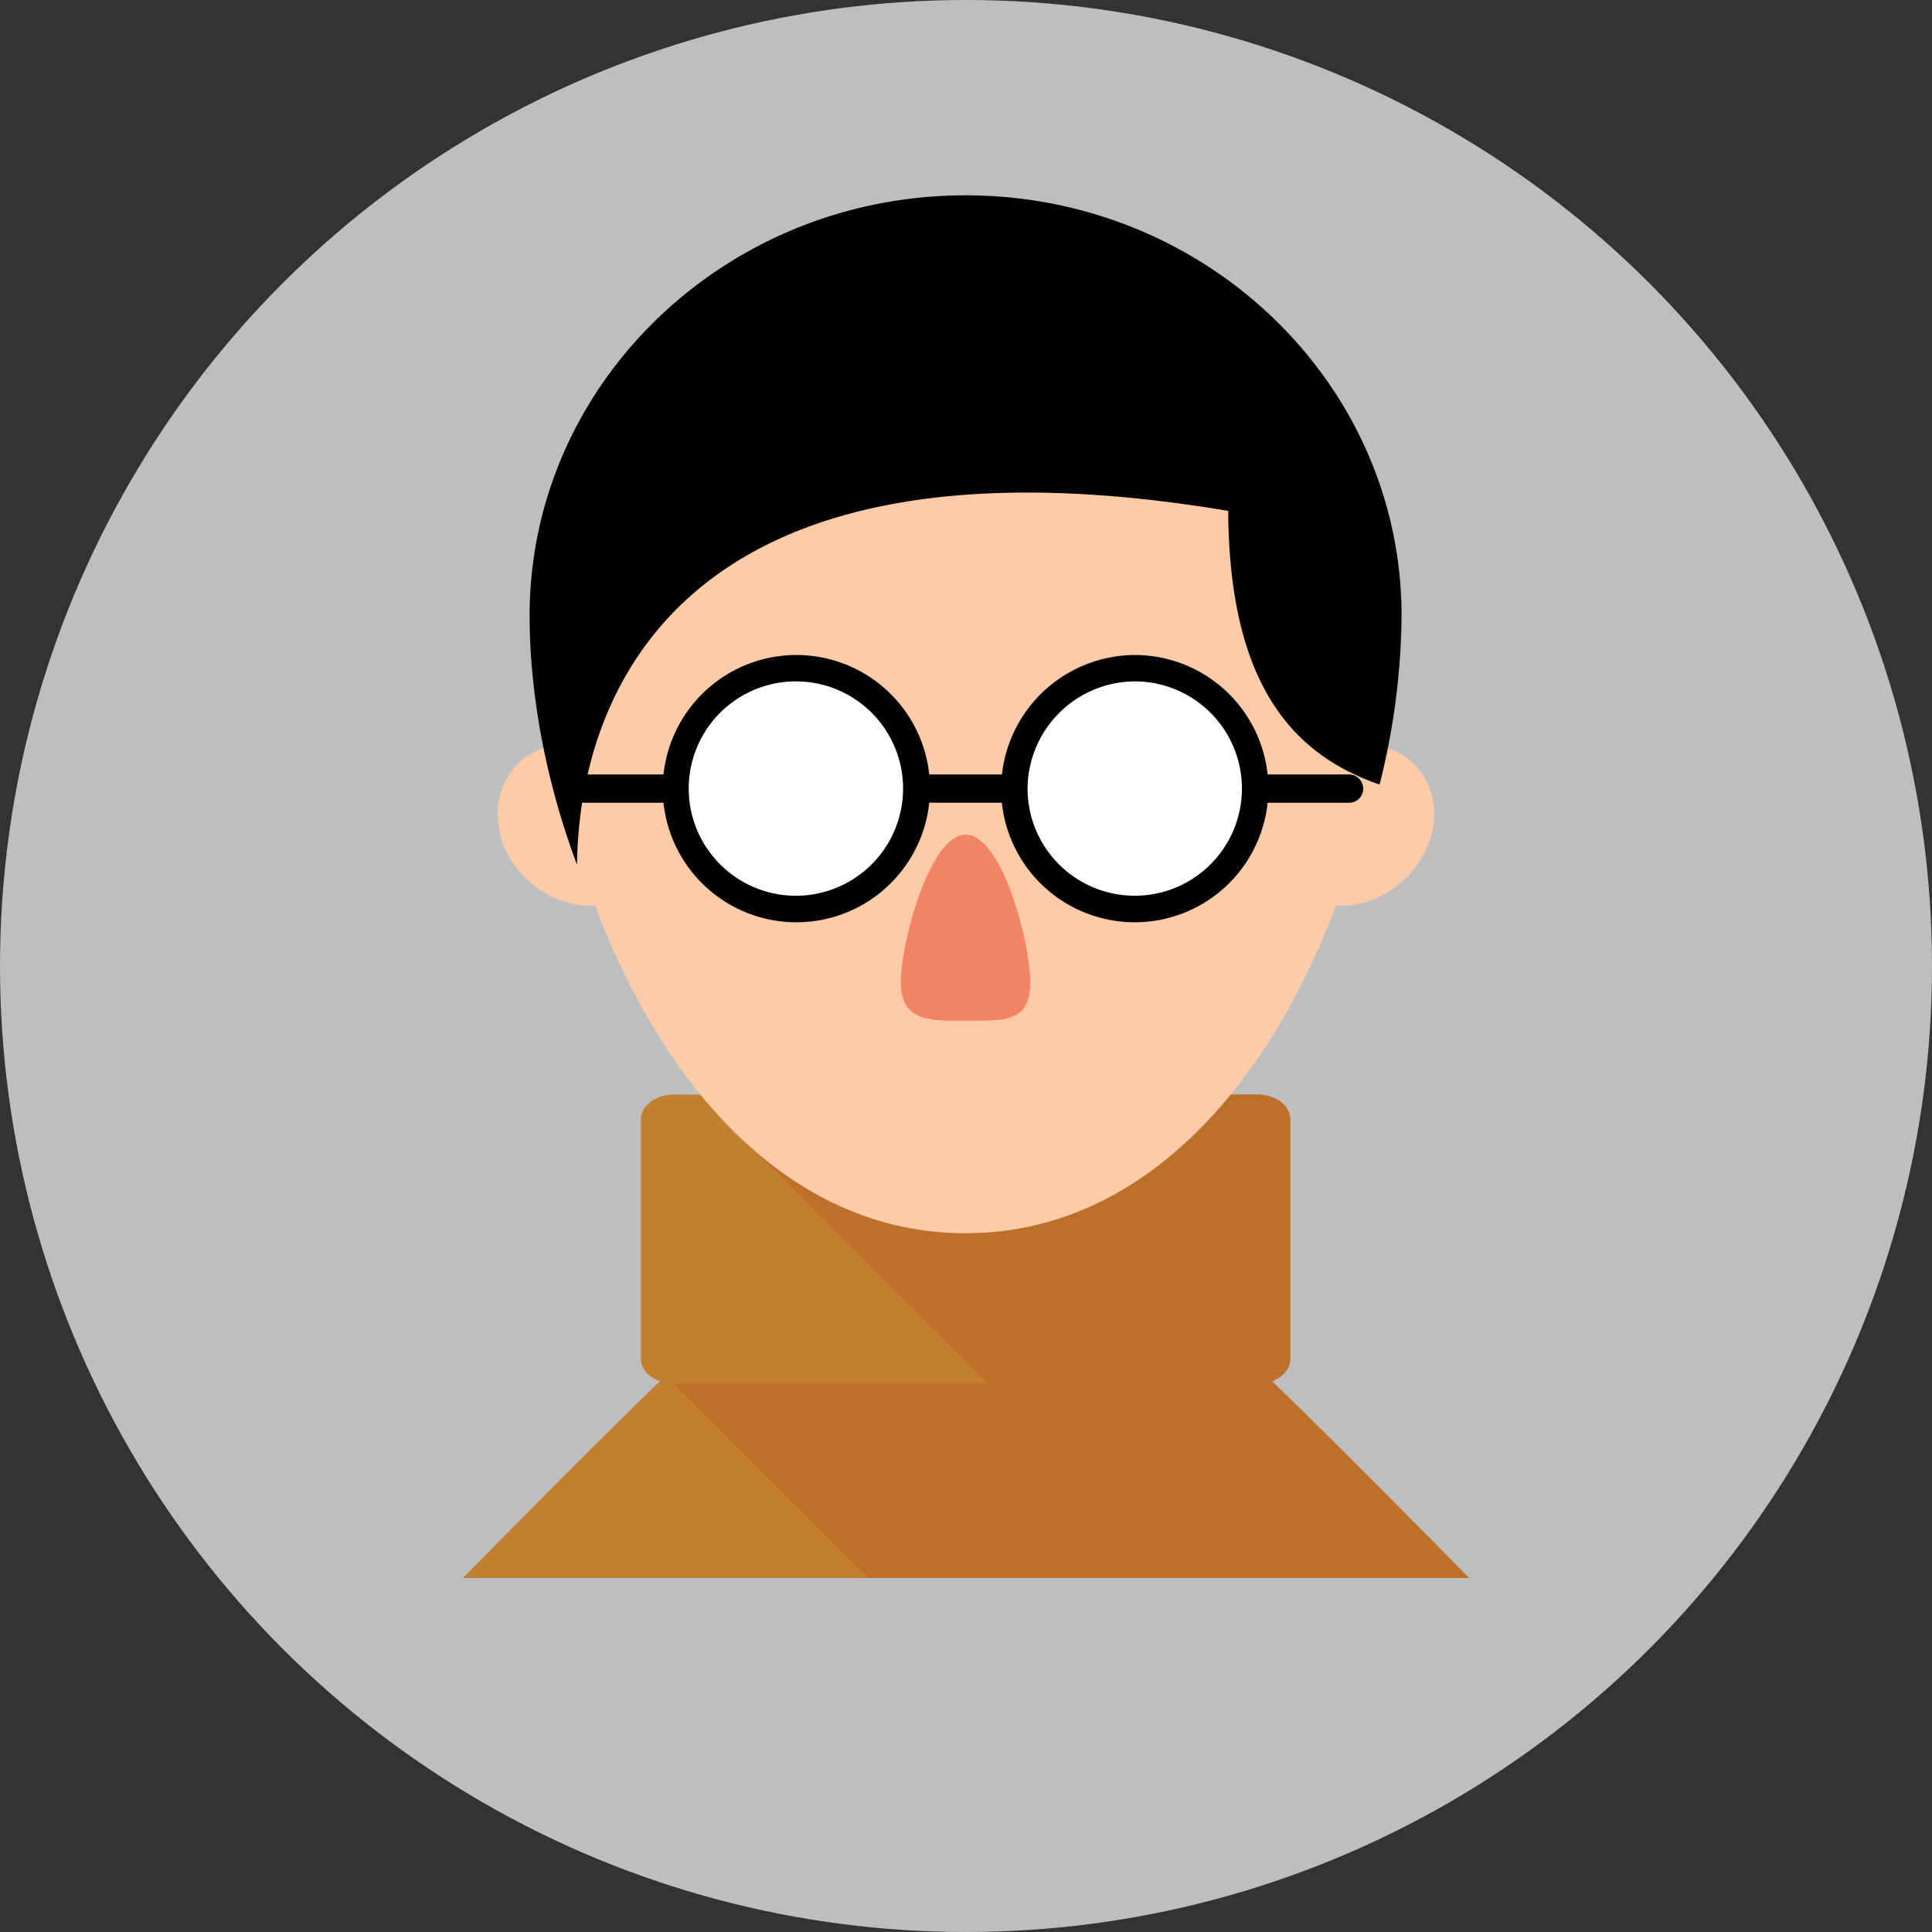 <svg xmlns="http://www.w3.org/2000/svg" viewBox="0 0 439.66 439.66"><rect x="0" y="0" width="439.66" height="439.66" fill="#333333" stroke="none"/><defs><style>.cls-1{fill:#bcbec0;}.cls-2{fill:#c47e30;}.cls-2,.cls-3,.cls-4,.cls-5,.cls-6,.cls-7{fill-rule:evenodd;}.cls-3{fill:#bd7029;}.cls-4{fill:#fdcba7;}.cls-5{fill:#f38365;}.cls-6,.cls-8{fill:#010101;}.cls-7{fill:#fff;}</style></defs><g id="Layer_2" data-name="Layer 2"><g id="new"><circle class="cls-1" cx="219.83" cy="219.83" r="219.83"/><path class="cls-2" d="M105.37,359.09c24.28-24.69,59.56-60.18,63.09-61,1-.21,101.7-.21,102.53,0,3.74.83,39,36.32,63.3,61Z"/><path class="cls-3" d="M170.33,298.08c13.28-.21,99.83-.21,100.66,0,3.74.83,39,36.32,63.3,61H197.52l-44.21-44.2Z"/><path class="cls-2" d="M153.31,249.09H286.14c4.15,0,7.47,2.49,7.47,5.61v54.58c0,3.12-3.32,5.61-7.47,5.61H153.31c-3.94,0-7.47-2.49-7.47-5.61V254.7c0-3.12,3.53-5.61,7.47-5.61Z"/><path class="cls-3" d="M185.07,249.09H286.14c4.15,0,7.47,2.49,7.47,5.61v54.58c0,3.12-3.32,5.61-7.47,5.61H224.91L172,262Z"/><path class="cls-4" d="M219.73,50.89a95.71,95.71,0,0,1,95.68,95.68c0,52.92-33.21,134.07-95.68,134.07s-95.68-81.15-95.68-134.07a95.7,95.7,0,0,1,95.68-95.68Z"/><path class="cls-5" d="M219.73,189.94c8.3,0,14.73,24.49,14.73,33.63s-6,8.71-14.32,8.71c-8.09,0-15.15.42-15.15-8.71s6.64-33.63,14.74-33.63Z"/><path class="cls-4" d="M310.42,169.4c-10,0-19.5,8.3-21,18.47-1.45,10,5.61,18.26,15.78,18.26s19.51-8.3,21-18.26c1.45-10.17-5.61-18.47-15.78-18.47Z"/><path class="cls-4" d="M129,169.4c10.17,0,19.51,8.3,21,18.47,1.45,10-5.6,18.26-15.77,18.26-10,0-19.51-8.3-20.76-18.26C112,177.7,118.86,169.4,129,169.4Z"/><path class="cls-6" d="M219.73,44.45c-54.8,0-99.21,43-99.21,95.68,0,17.23,3.53,37.36,10.79,56.66.42-37.15,22-101.7,148.19-80.53.21,40.06,15.15,55.63,34.45,62.27a161.35,161.35,0,0,0,5-38.4c0-52.72-44.41-95.68-99.2-95.68Z"/><path class="cls-7" d="M181.12,205.09a25.63,25.63,0,1,0-25.53-25.52,25.68,25.68,0,0,0,25.53,25.52Z"/><path class="cls-6" d="M181.12,149.06a30.41,30.41,0,1,1-30.3,30.51,30.42,30.42,0,0,1,30.3-30.51Zm0,6a24.39,24.39,0,1,1,0,48.78,24.39,24.39,0,0,1,0-48.78Z"/><path class="cls-7" d="M258.33,205.09a25.63,25.63,0,0,0,0-51.26,25.63,25.63,0,1,0,0,51.26Z"/><path class="cls-6" d="M258.33,149.06a30.41,30.41,0,1,1-30.51,30.51,30.56,30.56,0,0,1,30.51-30.51Zm0,6a24.39,24.39,0,1,1-24.49,24.5,24.54,24.54,0,0,1,24.49-24.5Z"/><rect class="cls-8" x="207.69" y="176.24" width="24.28" height="6.43"/><path class="cls-6" d="M285.93,176.24H307.1a3.25,3.25,0,0,1,3.12,3.33h0a3.2,3.2,0,0,1-3.12,3.11H285.93Z"/><path class="cls-6" d="M153.52,176.24h-21a3.25,3.25,0,0,0-3.12,3.33h0a3.2,3.2,0,0,0,3.12,3.11h21Z"/></g></g></svg>
